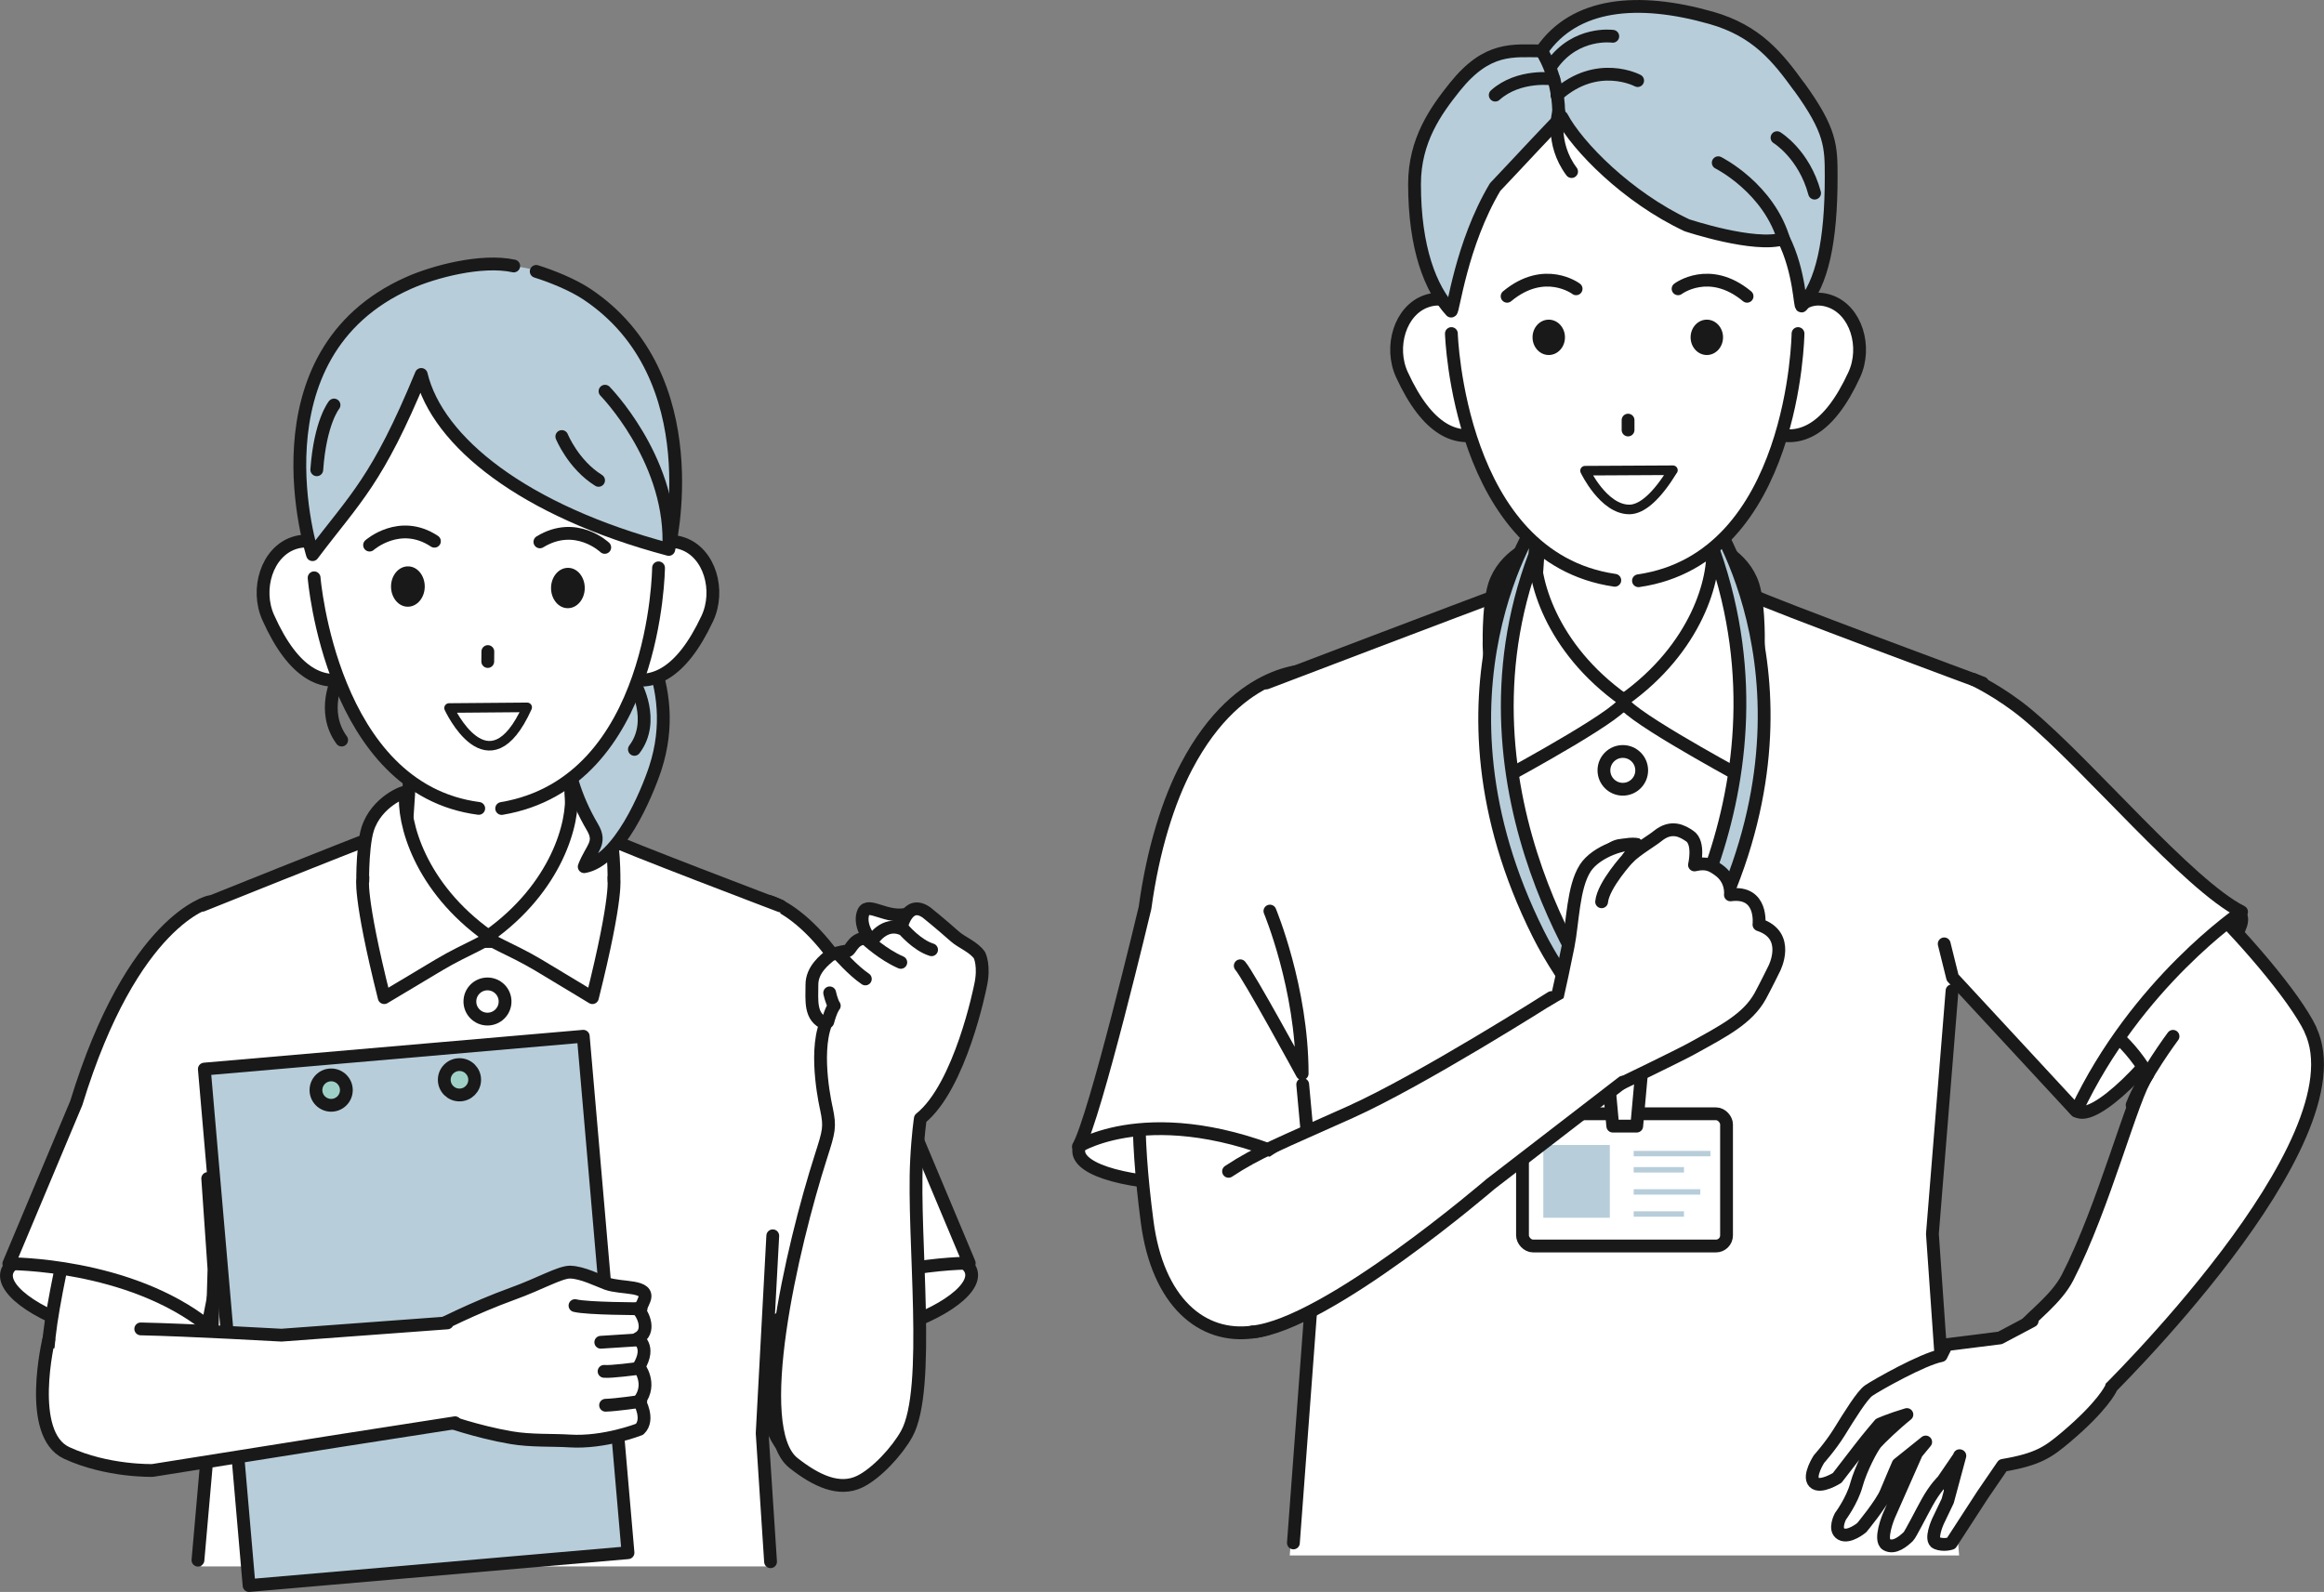 <?xml version="1.0" encoding="UTF-8"?><svg id="_レイヤー_2" xmlns="http://www.w3.org/2000/svg" viewBox="0 0 252.29 172.86"><rect x="0" y="0" width="252.29" height="172.86" fill="#808080" stroke="none"/><defs><style>.cls-1,.cls-2,.cls-3,.cls-4{fill:#fff;}.cls-5{fill:#9fd0c7;}.cls-5,.cls-2,.cls-3,.cls-4,.cls-6,.cls-7,.cls-8{stroke:#191919;stroke-linecap:round;stroke-linejoin:round;}.cls-5,.cls-4,.cls-7,.cls-8{stroke-width:1.39px;}.cls-2,.cls-6{stroke-width:1.39px;}.cls-3{stroke-width:1.04px;}.cls-9,.cls-8{fill:#b7cdda;}.cls-6,.cls-7{fill:none;}.cls-10{fill:#191919;}</style></defs><g id="_テキスト"><g><g><path class="cls-4" d="m22.46,143.7c-.53,2.09-5.83,2.55-11.82,1.02-6-1.53-10.43-4.46-9.9-6.55.53-2.09,5.83-2.55,11.83-1.02,6,1.53,10.43,4.46,9.9,6.55Z"/><path class="cls-4" d="m22.27,142.75c-1.53,18.34-8.71,14.96-12.91,14.26-4.19-.7-5.08-6.35-3.56-15,3.48-19.91,9.29-25.98,13.49-25.31,8.5,1.34,4.82,3.99,2.98,26.05Z"/><path class="cls-4" d="m22.72,97.93s-8.32,1.85-14.44,21.85l-7.32,17.44s12.99-.08,21.59,6.77l5.25-26.66-5.07-19.4Z"/></g><g><path class="cls-4" d="m83.72,143.64c.53,2.09,5.83,2.55,11.82,1.02,6-1.53,10.43-4.46,9.9-6.55-.53-2.09-5.83-2.55-11.82-1.02-6,1.53-10.43,4.46-9.9,6.55Z"/><path class="cls-4" d="m83.18,142.9c-2,18.3,5.7,16.35,9.95,16.46,4.25.11,6.19-5.26,6.36-14.05.37-20.21-4.17-27.27-8.42-27.42-8.6-.3-5.49,3-7.89,25Z"/><path class="cls-4" d="m83.46,97.87s8.32,1.85,14.44,21.85l7.32,17.44s-12.99-.08-21.59,6.77l-5.25-26.66,5.07-19.4Z"/></g><g><path class="cls-1" d="m21.85,170.09h61.86l-.97-14.46,1.99-57.26s-17.28-6.56-18.74-7.35c-5.81-3.17-19.3-2.2-25.83.06-1.56.54-18.2,7.22-18.2,7.22l.73,57.33-.85,14.46Z"/><path class="cls-7" d="m84.73,98.37s-17.28-6.56-18.74-7.35c-5.81-3.17-19.3-2.2-25.83.06-1.56.54-18.2,7.22-18.2,7.22"/><polyline class="cls-7" points="21.49 169.41 22.7 155.63 23.23 137.82 22.55 127.97"/><polyline class="cls-7" points="83.89 134.19 82.74 155.63 83.65 169.58"/><circle class="cls-4" cx="52.92" cy="108.75" r="1.91"/><path class="cls-4" d="m54.84,117.89c0,1.06-.86,1.91-1.91,1.91s-1.91-.86-1.91-1.91.86-1.91,1.91-1.91,1.91.86,1.91,1.91Z"/><path class="cls-4" d="m64.71,102.23c-3.7-11.1-2.85-27.1-2.85-27.1h-17.56s1.29,15.23-2.66,27.1h23.06Z"/><path class="cls-4" d="m39.4,95.26c-.02,2.02-.16-3.1.51-5.23.96-3.02,4.14-4.19,4.12-3.98-.33,3.27,1.57,10.31,8.97,15.58.53.37-2.33,1.35-5.32,3.13-2.93,1.75-5.97,3.57-5.97,3.57-2.83-11.29-2.32-13.07-2.32-13.07Z"/><path class="cls-4" d="m66.63,95.26c.02,2.02.16-3.1-.51-5.23-.96-3.02-4.14-4.19-4.12-3.98.33,3.27-1.57,10.31-8.97,15.58-.53.37,2.38,1.35,5.36,3.13,2.93,1.75,5.92,3.57,5.92,3.57,2.83-11.29,2.32-13.07,2.32-13.07Z"/></g><g><rect class="cls-8" x="24.55" y="114.2" width="41.29" height="56.29" transform="translate(-12.13 4.43) rotate(-4.95)"/><circle class="cls-5" cx="35.95" cy="118.37" r="1.65"/><path class="cls-5" d="m51.53,117.25c0,.91-.74,1.65-1.65,1.65s-1.65-.74-1.65-1.65.74-1.65,1.65-1.65,1.65.74,1.65,1.65Z"/></g><g><path class="cls-4" d="m61.89,138.14c1.25-.01,3.16.95,3.97,1.24,1.64.59,4.71.11,4.08,1.75-.49,1.29-.75.98-.75.98.66.57,1.51,2.54,0,3.25,0,0,1.52.79.17,3.05,0,0,1.47,1.86.03,3.72,0,0,1.16,2,.04,3.07,0,0-3.82,1.51-7.59,1.27-1.83-.12-4.2.01-6.35-.36-3.81-.65-7.17-1.9-7.32-1.89l-.71-5.08v-5.12c.1.02,3.77-1.94,8.21-3.55,2.94-1.06,5.08-2.33,6.23-2.34Z"/><path class="cls-7" d="m69.13,148.61s-2.81.38-3.55.3"/><path class="cls-7" d="m69.56,152.17s-2.66.39-3.82.42"/><path class="cls-7" d="m69.59,142.11s-5.81,0-7.17-.34"/><line class="cls-7" x1="65.22" y1="145.75" x2="69.11" y2="145.5"/></g><g><path class="cls-1" d="m49.16,143.93l-18.6,1.05s-10.1-.57-15.28-.68l-10.02,2.24s-2.43,9.28,1.98,11.32c4.42,2.04,9.32,1.81,9.32,1.81l19.93-3.17,13.02-2.26-.34-10.3Z"/><path class="cls-7" d="m48.56,143.65l-18,1.33s-10.1-.57-15.28-.68"/><path class="cls-7" d="m5.29,145.46s-2.46,10.27,1.95,12.31c4.42,2.04,9.32,1.9,9.32,1.9l19.93-3.17,12.91-2.01"/></g><g><path class="cls-4" d="m95.55,102.85c1.52.77,4.87,1.07,5.39-.06.52-1.12-.77-3.98-2.41-3.55-2.23.59-4.26-1.34-4.78-.22-.52,1.12.28,3.06,1.8,3.82Z"/><path class="cls-4" d="m99.91,121.46c4.36-3.48,6.51-14.33,6.51-14.33.52-2.23-.09-3.41-.09-3.41-.65-.92-1.93-1.37-2.69-2.05-1.62-1.44-3.05-2.58-3.05-2.58-2.14-1.52-2.78,1.73-2.78,1.73-1.79-.67-3,1.17-3,1.17-2.21-.58-2.35,1.27-2.89,1.29-.54.03-1.74.4-1.74.4-.61.52-2.05,1.58-2.04,3.26.01,1.63-.28,3.55,1.5,4.21-1.31,3.41.08,9.26.08,9.26.41,1.99.29,2.38-.61,5.2-3.14,9.82-7.71,29.52-2.96,33.26,2.47,1.94,4.94,3.09,7.17,2.02,1.81-.87,4.07-3.31,5.11-5.19,2.69-4.86.64-21.24,1.07-29.67.14-2.81.41-4.57.41-4.57Z"/><path class="cls-7" d="m90.07,107.81s.2.96.5,1.4c0,0-.34.37-.71,1.75"/><path class="cls-7" d="m91.07,103.64s1.5,1.73,2.87,2.66"/><path class="cls-7" d="m94.07,102s1.76,1.65,3.72,2.5"/><path class="cls-7" d="m98.07,100.9s1.46,1.74,3.06,2.23"/></g><g><path class="cls-8" d="m71.13,83.44c-.9,2.73-3.93,10.02-7.71,10.67.79-2.05,1.92-2.54.9-4.28-7.82-13.27,1.91-24.72,3.33-23.47.73.64,6.53,7.79,3.48,17.08Z"/><path class="cls-7" d="m36.72,73.56s-1.93,3.64.37,6.8"/><path class="cls-7" d="m68.93,74.25s2.29,4.01-.06,7.12"/><g><path class="cls-4" d="m68.18,63.8c-1.09,3.19-3.38,8.73-.44,9.74,2.94,1.01,6.14-.19,9.04-6.37,1.43-3.05.27-7.14-2.68-8.15-2.94-1.01-4.84,1.58-5.93,4.78Z"/><path class="cls-4" d="m37.79,63.85c1.04,3.21,3.23,8.79.26,9.74-2.96.96-6.14-.3-8.93-6.53-1.38-3.08-.14-7.14,2.82-8.1,2.96-.96,4.81,1.67,5.85,4.88Z"/><path class="cls-1" d="m72.76,51.28c-.53-14.66-8.9-21.53-19.11-21.82-10.33-.28-19.41,5.85-20.15,21.02-.6,12.2,2.52,26.91,9.9,33.68,6.76,6.21,14.91,2.91,17.16,1.35,8.44-5.85,12.68-20.95,12.2-34.23Z"/><path class="cls-7" d="m40.12,59.19s3.29-2.91,7.04-.42"/><path class="cls-7" d="m65.65,59.44s-3.13-2.99-7.04-.6"/><path class="cls-10" d="m63.48,63.87c-.01,1.21-.84,2.18-1.85,2.17-1.01,0-1.82-1-1.81-2.21.01-1.21.84-2.18,1.85-2.17,1.01,0,1.82,1,1.81,2.21Z"/><path class="cls-10" d="m46.11,63.71c-.01,1.21-.84,2.18-1.85,2.17-1.01,0-1.82-1-1.81-2.21.01-1.21.84-2.18,1.85-2.17,1.01,0,1.82,1,1.81,2.21Z"/><path class="cls-7" d="m34.1,62.74s1.86,22.96,17.87,25.04"/><path class="cls-7" d="m71.49,61.66s-.2,23.3-17.03,26.13"/><line class="cls-7" x1="52.96" y1="70.75" x2="52.95" y2="71.83"/><path class="cls-3" d="m57.23,76.81c-4.22,9.34-8.48.07-8.48.07l8.48-.07Z"/></g><g><path class="cls-9" d="m43.26,31.25c-15.38,8.13-9.38,29.08-9.38,29.08,4.87-5.75,6.54-8.38,11.54-19.68,1.75,7.31,11.14,14.82,26.87,19,0,0,5.7-19.19-9.09-28.19-6.05-3.68-13.69-3.51-19.95-.21Z"/><path class="cls-7" d="m55.77,28.88c-3.51-.76-8.68.63-11.38,1.83-17.45,7.74-10.46,29.52-10.46,29.52,4.64-6.16,7.01-7.96,11.8-19.57,1.75,7.31,11.14,14.82,26.87,19,0,0,4.59-18.77-8.92-27.74-1.51-1-3.77-1.92-5.47-2.45"/><path class="cls-7" d="m65.68,42.48s7.02,7.16,6.94,16.32"/><path class="cls-7" d="m36.26,43.98s-1.5,1.83-1.87,7.03"/><path class="cls-7" d="m60.99,47.4s1.24,3.05,3.99,4.76"/></g></g></g><g><path class="cls-2" d="m143.79,124.72c0,2.16-6.07,3.9-13.56,3.9s-13.13-1.49-13.13-3.65,5.65-4.16,13.13-4.16,13.56,1.75,13.56,3.9Z"/><path class="cls-2" d="m143.23,130.12c1.28,8.69-1.59,13.72-7.18,14.51-5.59.8-10.39-3.29-11.52-11.99-2.62-20.03.96-25.34,6.55-26.14,5.59-.8,8.93,1.73,12.15,23.62Z"/><path class="cls-2" d="m142.49,72.79s-7.83-.69-13.67,10.41c-1.96,3.72-3.64,8.97-4.52,15.39,0,0-5.42,22.77-7.23,25.91,0,0,8.84-5.62,25.19,2.26l.23-53.97Z"/><g><path class="cls-1" d="m142.91,133.98l-2.9,34.92h72.67l-2.9-34.92,3.81-41.85,1.64-17.97s-23.48-8.7-25.03-9.55c-6.22-3.41-20.69-2.36-27.69.07-1.68.58-25.03,9.48-25.03,9.48l1.84,20.24,3.6,39.58Z"/><path class="cls-6" d="m215.22,74.16s-23.48-8.7-25.03-9.55c-6.22-3.41-20.69-2.36-27.69.07-1.68.58-25.03,9.48-25.03,9.48"/><polyline class="cls-6" points="212.07 166.86 209.78 133.98 211.91 107.58"/><polyline class="cls-6" points="141.42 117.76 142.91 133.98 140.41 167.54"/><circle class="cls-2" cx="176.17" cy="83.65" r="2.05"/><circle class="cls-2" cx="176.17" cy="93.83" r="2.05"/><path class="cls-2" d="m188.81,76.64c-3.96-11.92-3.05-29.09-3.05-29.09h-18.82s1.38,16.35-2.85,29.09h24.72Z"/><path class="cls-2" d="m161.68,69.16c-.02,2.17-.18-3.33.55-5.61,1.03-3.24,4.44-4.5,4.42-4.27-.35,3.51,1.68,11.07,9.62,16.72.56.4-2.52,2.43-5.72,4.34-3.14,1.87-6.38,3.64-6.38,3.64-3.04-12.12-2.48-14.82-2.48-14.82Z"/><path class="cls-2" d="m190.86,69.16c.02,2.17.18-3.33-.55-5.61-1.03-3.24-4.44-4.5-4.42-4.27.35,3.51-1.68,11.07-9.62,16.72-.56.4,2.52,2.43,5.72,4.34,3.14,1.87,6.38,3.64,6.38,3.64,3.04-12.12,2.48-14.82,2.48-14.82Z"/></g><g><rect class="cls-4" x="165.28" y="120.94" width="22.15" height="14.36" rx="1.15" ry="1.15"/><rect class="cls-9" x="177.35" y="124.97" width="8.33" height=".59"/><rect class="cls-9" x="177.35" y="126.73" width="5.46" height=".59"/><rect class="cls-9" x="177.35" y="129.13" width="7.23" height=".59"/><rect class="cls-9" x="177.35" y="131.53" width="5.46" height=".59"/><rect class="cls-9" x="167.54" y="124.33" width="7.22" height="7.9"/><path class="cls-8" d="m167.01,56.27s-13.12,18.9-.01,45.14c2.8,5.61,7.67,11.2,7.67,11.2l-.37-3.41s-17.49-22.91-7.69-48.92l.4-4.01Z"/><path class="cls-8" d="m185.68,55.93s13.12,18.9.01,45.14c-2.8,5.61-7.67,11.2-7.67,11.2v-3.14s17.52-22.16,8.06-49.19l-.4-4.01Z"/><rect class="cls-5" x="174.72" y="108.94" width="3.3" height="6.34"/><path class="cls-4" d="m177.67,122.28h-2.59s-.63-6.87-.63-6.87c-.04-.34.34-.64.82-.64h2.21c.48,0,.86.3.82.64l-.62,6.87Z"/></g><g><path class="cls-2" d="m190.95,100.4s.46-3.7-3.1-3.23c0,0,.23-1.64-1.3-2.71-.7-.49-1.26-.85-2.6-.54,0,0,.57-2.4-.51-3.13-.79-.54-1.98-1.24-3.5,0-.61.5-2.27,1.46-3.16,2.35-.07-.04,1.14-1.4,1.07-1.42-1.35-.35-4.6.74-5.76,2.55-1.33,2.07-1.34,5.87-1.86,8.49-.91,4.56-1.69,7.72-1.69,7.72l1.83,5.49,5.51,1.74s6.34-3.06,7.74-3.83c3.51-1.94,6.09-3.25,7.46-5.71.56-1.02,1.53-3,1.53-3,0,0,1.87-3.6-1.64-4.75Z"/><path class="cls-6" d="m176.78,93.13s-2.72,2.94-2.91,4.79"/></g><g><path class="cls-1" d="m170.45,107.98s-16.15,9.31-23.89,12.79c-7.63,3.43-11.83,7.17-15.02,9.28l2.2,6.51,2.55,7.98c8.13-.79,25.53-15.95,25.53-15.95l14.12-11.48-3.05-4.7-2.43-4.41Z"/><path class="cls-6" d="m168.42,108.32s-14.11,8.97-21.86,12.45c-7.63,3.43-9.99,4.31-13.19,6.42"/><path class="cls-6" d="m135.94,144.64c8.13-.79,25.87-16.07,25.87-16.07l14.35-11.06"/></g><path class="cls-6" d="m137.86,98.93s3.5,8.37,3.5,17.65c0,0-5.82-10.69-6.72-11.71"/><g><path class="cls-2" d="m237.85,108.98c-4.09,6.6-10.48,12.85-12.38,11.67-1.9-1.18-2.2-11.54,3.72-16.55,9.32-7.89,11.65-6.43,13.55-5.25,1.9,1.18-.81,3.53-4.9,10.13Z"/><g><path class="cls-2" d="m250.82,111.8c-1.68-3.55-7.7-10.59-12.28-14.82-3.2,4.57-7.53,4.64-11.64,13.24.72.69,3.81,2.29,6.25,6.45-1.66,2.32-4.7,14.27-8.71,22.07-1.19,2.31-3.82,4.19-4.83,5.43l8.67,7.37s28.31-27.51,22.53-39.73Z"/><path class="cls-6" d="m235.9,112.53s-3.2,4.29-4.44,7.46"/></g><g><path class="cls-1" d="m211.95,74.23s4.41-.73,13.28,7.49c0,0,10.05,13.11,17.87,17.2,0,0-12.01,9.26-17.45,21.98l-14.92-15.76,1.23-30.92Z"/><path class="cls-6" d="m214.24,73.78s2.92,1.36,5.83,3.78c6.74,5.62,17.43,18.49,23.27,21.45,0,0-11.42,7.71-17.95,21.64l-13.42-14.5-.91-3.66"/></g><g><path class="cls-1" d="m220.61,143.43l-3.49,1.85-5.89.65-.4,1.24c-2.01.38-7.14,3.25-7.99,3.83-.7.48-2.08,2.71-3.21,4.54-.97,1.55-2.18,2.89-2.18,2.89,0,0-1.2,1.84-.54,2.53.67.69,2.51-.48,2.51-.48,0,0,1.53-1.97,2.47-3.2.94-1.23,2.15-2.63,2.15-2.63,0,0,1.04-.48,2.95-1.05-1.31,1.05-2.91,2.59-3.34,3.08-.46.53-1.66,2.8-2.15,4.58-.47,1.71-1.72,3.39-1.72,3.39,0,0-.77,1.44.07,1.92.84.48,2.24-.69,2.24-.69,0,0,2.13-2.57,2.64-3.81.51-1.24,1.31-3.09,1.31-3.09l2.99-2.4-.99,1.2-3.02,6.84s-1.09,2.62-.24,3.1c.84.48,1.83-.36,2.37-.88.22-.21,1.39-2.53,2.01-3.65.9-1.64,1.72-2.39,1.72-2.39l1.86-2.72c.14.04-.13-.04,0,0l-1.32,4.9-1.06,2.22s-.93,2.03-.15,2.35c.78.32,1.58.04,1.58.04l3.42-5.27,2.19-3.2c3.88-.65,4.98-1.49,6.83-3.04,4.05-3.42,4.88-5.28,4.88-5.28l-8.51-7.37Z"/><path class="cls-6" d="m220.61,143.43l-3.49,1.85-5.8.73-.59,1.19c-2.01.38-7.03,3.22-7.87,3.8-.7.48-2.08,2.71-3.21,4.54-.97,1.55-2.18,2.89-2.18,2.89,0,0-1.2,1.84-.54,2.53.67.69,2.51-.48,2.51-.48,0,0,1.53-1.97,2.47-3.2.94-1.23,2.15-2.63,2.15-2.63,0,0,1.04-.48,2.95-1.05-1.31,1.05-2.91,2.59-3.34,3.08-.46.53-1.66,2.8-2.15,4.58-.47,1.71-1.72,3.39-1.72,3.39,0,0-.77,1.44.07,1.92.84.48,2.24-.69,2.24-.69,0,0,2.13-2.57,2.64-3.81.51-1.24,1.31-3.09,1.31-3.09l2.99-2.4-.99,1.2-3.02,6.84s-1.09,2.62-.24,3.1c.84.48,1.83-.36,2.37-.88.22-.21,1.39-2.53,2.01-3.65.9-1.64,1.72-2.39,1.72-2.39l1.86-2.72c.14.04-.13-.04,0,0l-1.32,4.9-1.06,2.22s-.93,2.03-.15,2.35c.78.32,1.58.04,1.58.04l3.42-5.27,2.19-3.2c3.88-.65,4.98-1.49,6.83-3.04,4.05-3.42,4.88-5.28,4.88-5.28"/></g></g><g><g><path class="cls-4" d="m160.69,37.44c1.05,3.15,3.25,8.61.34,9.58-2.9.97-6.04-.24-8.84-6.34-1.38-3.01-.2-7.02,2.7-7.99,2.9-.97,4.74,1.6,5.79,4.75Z"/><path class="cls-4" d="m192.8,37.44c-1.05,3.15-3.25,8.61-.34,9.58,2.9.97,6.04-.24,8.84-6.34,1.38-3.01.2-7.02-2.7-7.99-2.9-.97-4.74,1.6-5.79,4.75Z"/><path class="cls-1" d="m196.26,27.23c-.28,17.3-4,35.84-19.55,35.84-16.55,0-19.55-20.93-19.55-35.84S166.44,1.82,177.24,1.82s19.27,10.5,19.02,25.41Z"/><path class="cls-7" d="m157.56,36.22s.76,24.33,17.74,26.79"/><path class="cls-7" d="m195.19,36.22s-.34,24.39-17.32,26.84"/><ellipse class="cls-10" cx="185.29" cy="36.63" rx="1.76" ry="1.92"/><ellipse class="cls-10" cx="168.13" cy="36.63" rx="1.76" ry="1.92"/><path class="cls-7" d="m171.1,31.36s-3.41-2.58-7.49.81"/><path class="cls-7" d="m182.17,31.36s3.41-2.58,7.49.81"/><line class="cls-7" x1="176.74" y1="45.62" x2="176.74" y2="46.69"/><path class="cls-3" d="m181.6,51.06c-1.68,2.75-3.3,4.25-4.71,4.26-2.82.01-4.82-4.21-4.82-4.21l9.54-.05Z"/></g><g><path class="cls-8" d="m195.31,9.43c-2.32-3.2-4.58-6.08-9.54-7.49-7.95-2.26-14.83-1.65-18.42,3.59-3.1,0-5.87-.5-9.4,3.89-2.08,2.6-4.39,5.81-4.39,10.57,0,6.95,1.73,11.35,3.97,13.79.21.23,1.06-7.23,4.78-13.47,2.3-2.41,7.07-7.59,7.24-7.6,1.68,3.17,7.08,8.7,13.58,11.75,0,0,7.38,2.46,10.48,1.46,1.81,3.64,1.77,7.54,1.98,7.3,2.23-2.44,3.2-7.07,3.2-14.02,0-3.34-.03-5.02-3.48-9.79Z"/><path class="cls-7" d="m169.21,12.12s-.95,3.38,1.4,6.51"/><path class="cls-7" d="m186.53,17.67s5.56,2.77,7.17,8.55"/><path class="cls-7" d="m192.91,14.95s2.94,1.78,4.08,6.02"/><path class="cls-7" d="m167.31,5.48s1.82,2.6,1.9,6.63"/><path class="cls-7" d="m168.68,8.58s-3.79-.56-6.36,1.75"/><path class="cls-7" d="m177.78,8.75s-4.38-2.34-8.76,1.58"/><path class="cls-7" d="m175.08,3.94s-3.98-.57-6.59,3.08"/></g></g></g></g></svg>
